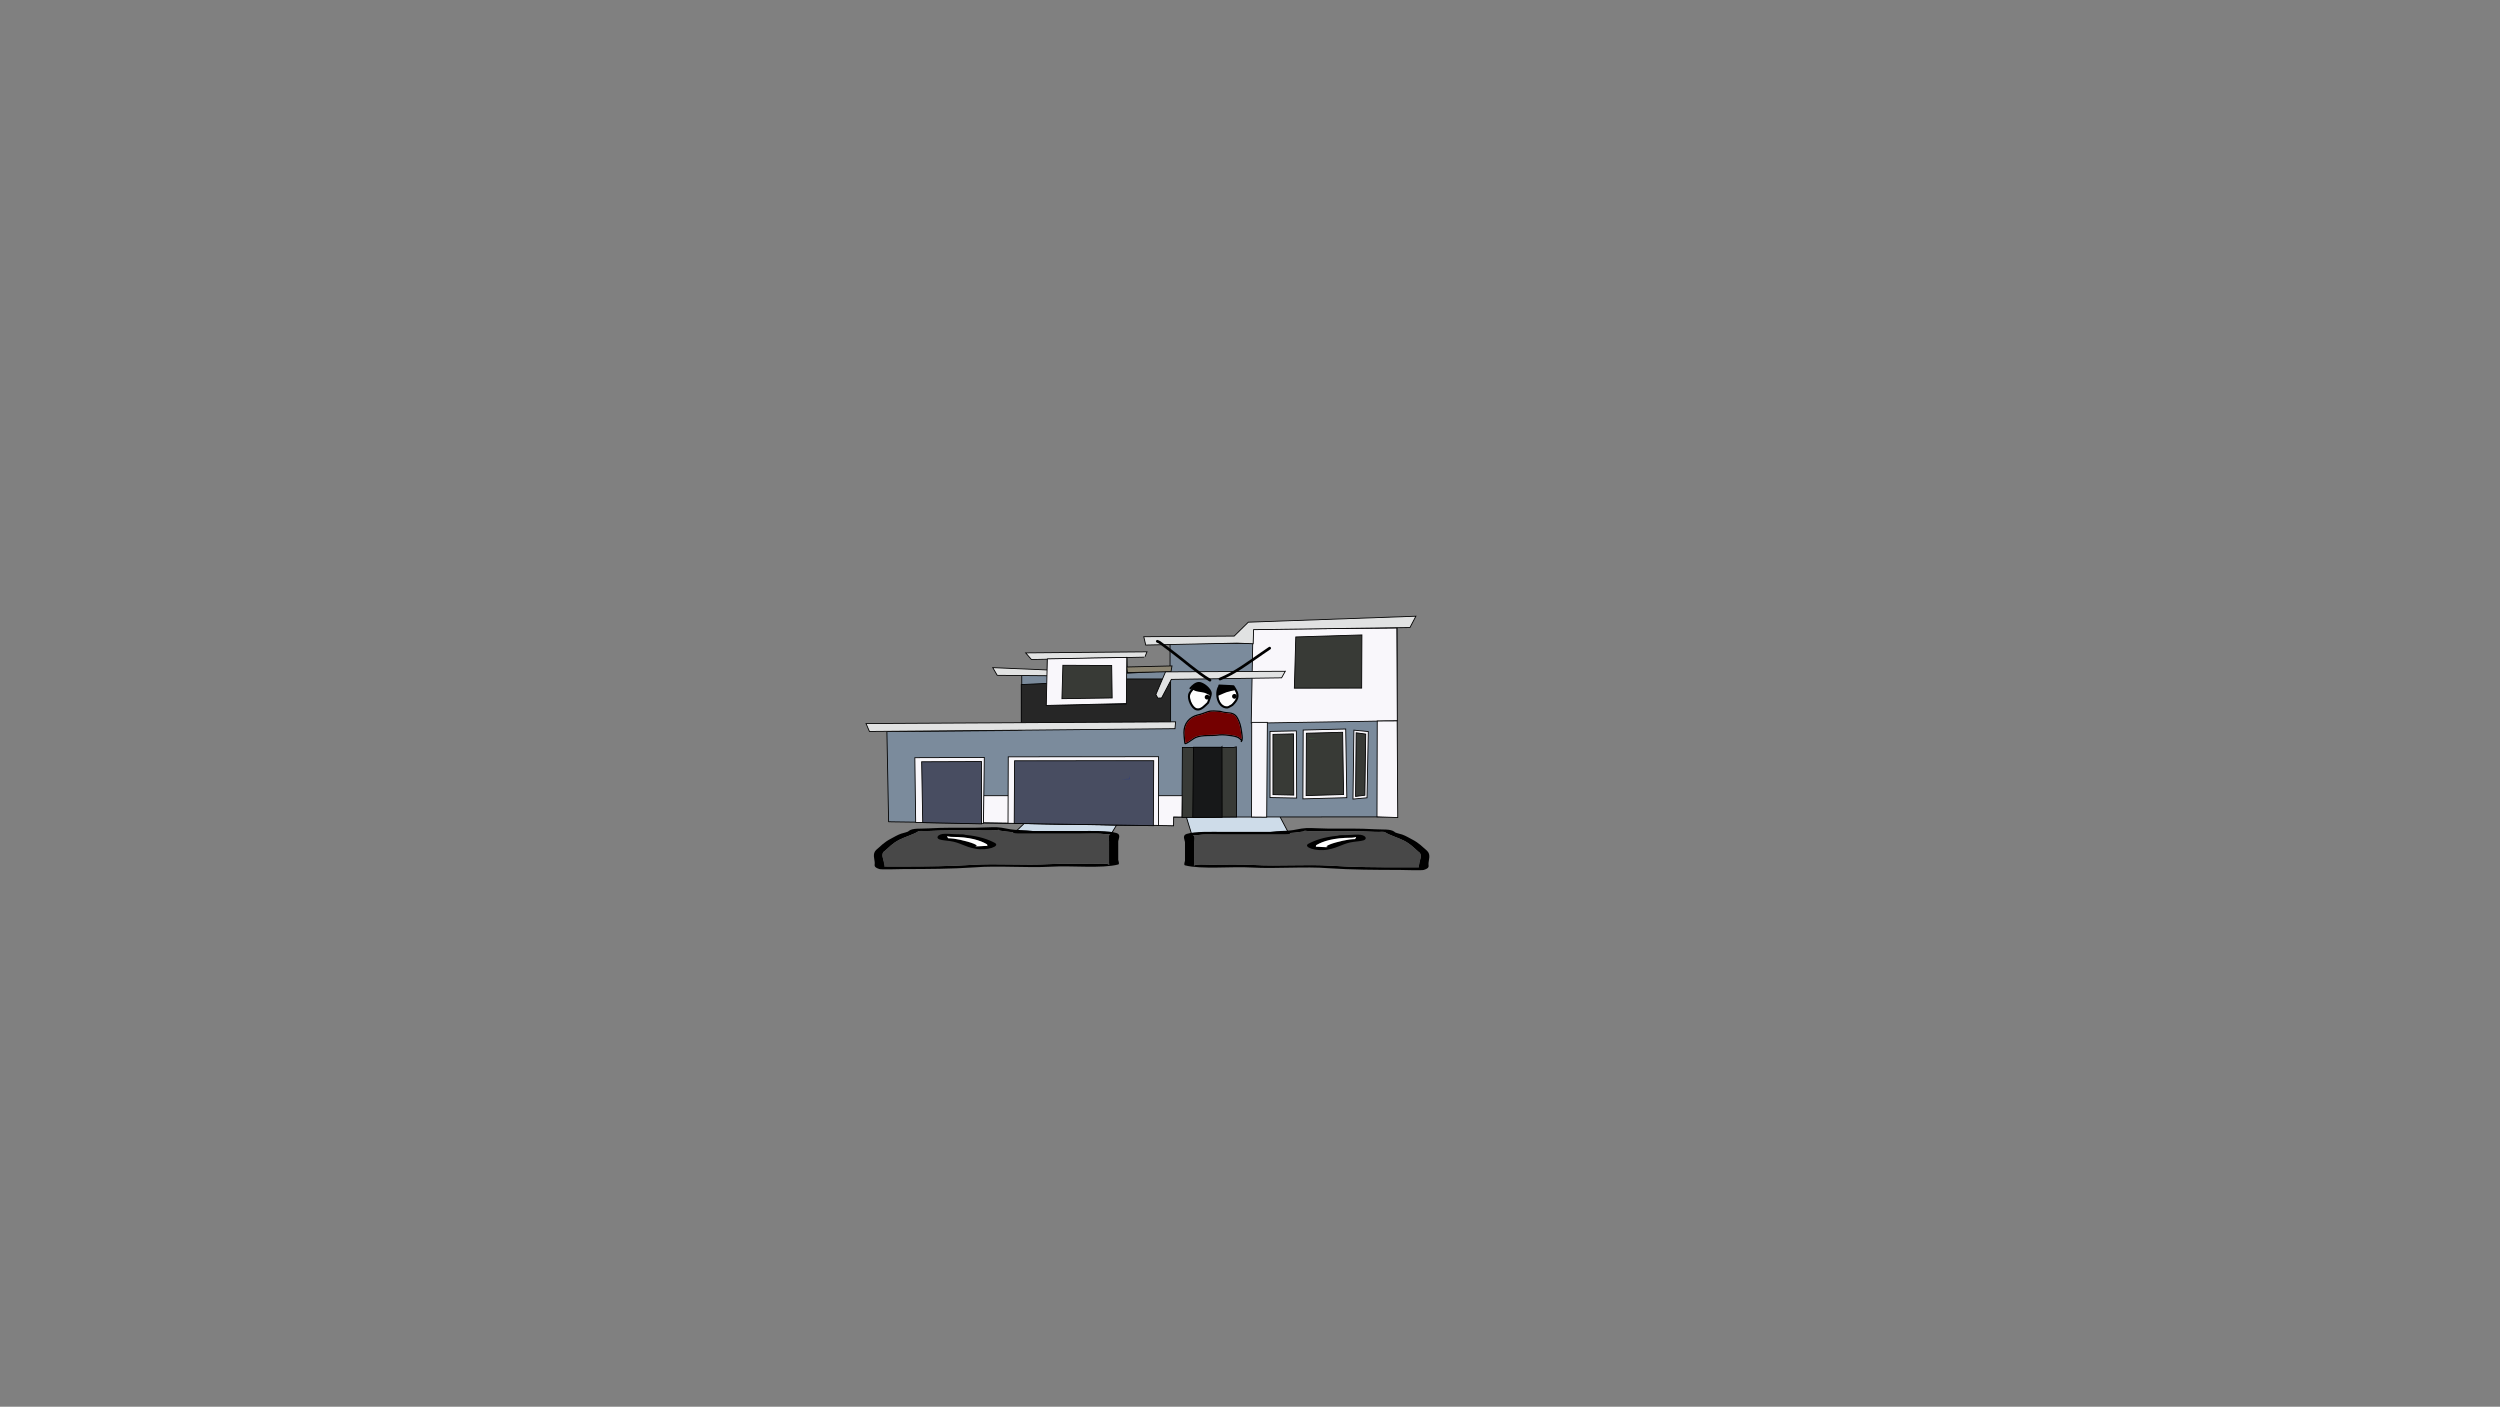 <svg version="1.1" xmlns="http://www.w3.org/2000/svg" xmlns:xlink="http://www.w3.org/1999/xlink" width="2878.25" height="1619.58" viewBox="0,0,2878.25,1619.58"><rect x="0" y="0" width="2878.25" height="1619.58" fill="#808080" stroke="none"/><g transform="translate(1117.373,629.809)"><g data-paper-data="{&quot;isPaintingLayer&quot;:true}" stroke-linejoin="miter" stroke-miterlimit="10" stroke-dasharray="" stroke-dashoffset="0" style="mix-blend-mode: normal"><path d="M-1117.373,989.77v-1619.58h2878.25v1619.58z" fill="none" fill-rule="nonzero" stroke="#000000" stroke-width="0" stroke-linecap="butt"/><g><path d="M50.26,329.296l35.017,-33.552l97.841,-0.3l-20.598,33.851z" fill="#cedce9" fill-rule="nonzero" stroke="#000000" stroke-width="1" stroke-linecap="round"/><path d="M40.954,327.537c-3.379,-0.474 -11.421,-1.212 -7.897,-1.975c-1.927,0.245 -4.498,0.543 -5.865,0.623c-6.48,0.38 -14.878,0 -21.564,0c-18.344,0 -36.154,-0.202 -53.911,0.755c-8.025,0.433 -10.231,-0.903 -12.695,0.966c-5.083,3.137 -14.646,5.936 -20.79,9.094c-8.326,4.28 -11.555,8.412 -16.659,12.703c-5.776,3.534 -1.071,10.32 -1.071,14.253c0,1.053 1.62,2.927 0.073,3.702c1.538,0.039 3.024,0.075 3.971,0.075c6.29,0 12.579,0 18.869,0c25.019,0 54.088,-0.153 78.372,-1.855c28.833,-1.815 60.082,0.788 89.147,-0.841c15.917,-0.817 33.267,-0.331 49.472,-0.326c8.221,0.003 15.261,-0.872 18.869,0.755c0.948,0.428 0,-1.007 0,-1.511c0,-1.259 0,-2.518 0,-3.777c0,-7.051 0,-14.101 0,-21.152c0,-1.667 -1.559,-7.63 1.666,-8.275c-0.605,-0.01 -1.29,-0.027 -1.666,-0.034c-3.335,-0.068 -5.199,-0.017 -7.802,-0.537c-4.519,-0.904 -19.765,-0.218 -25.892,-0.218c-23.811,0 -47.621,0 -71.432,0c0,0 -5.391,0 -5.391,-1.511c0,-0.062 0.009,-0.121 0.026,-0.178c-2.577,-0.153 -5.181,-0.365 -7.829,-0.736zM125.579,326.941c14.373,0 32.744,-0.717 42.559,2.346c5.625,1.755 1.917,7.384 1.917,9.741c0,7.051 0,14.101 0,21.152c0,0.805 1.857,4.799 0,5.288c-18.755,4.939 -54.106,1.088 -77.009,2.533c-28.421,1.593 -61.151,-1.443 -88.647,0.81c-25.028,1.754 -55.181,1.945 -80.987,1.945c-3.702,0 -25.9,0.786 -28.303,0c-6.891,-2.253 -5.391,-4.132 -5.391,-6.799c0,-4.823 -3.051,-10.572 1.624,-15.209c5.232,-4.398 8.9,-8.81 17.244,-13.099c3.366,-1.73 7.002,-4.044 11.351,-5.607c2.846,-1.023 8.288,-1.853 8.968,-3.182c4.612,-3.499 12.947,-2.353 22.809,-2.941c17.556,-1.047 35.724,-0.755 53.911,-0.755c6.707,0 19.813,-0.865 24.544,-0.596c8.237,0.469 13.012,2.437 20.995,3.022c5.858,0.429 12.031,0.175 18.869,1.133c0.519,0.073 1.038,0.145 1.557,0.218c17.995,0 35.991,0 53.986,0z" fill="#000000" fill-rule="nonzero" stroke="none" stroke-width="1" stroke-linecap="butt"/><path d="M48.857,328.201c-0.017,0.057 -0.026,0.117 -0.026,0.179c0,1.511 5.418,1.513 5.418,1.513c23.811,0 47.748,0.03 71.559,0.03c6.127,0 21.387,-0.678 25.906,0.225c2.603,0.521 4.471,0.472 7.806,0.54c0.377,0.008 1.062,0.025 1.667,0.035c-3.225,0.645 -1.65,6.623 -1.65,8.29c0,7.051 -0.011,14.143 -0.011,21.194c0,1.259 -0.009,2.524 -0.009,3.783c0,0.504 0.944,1.941 -0.004,1.513c-3.607,-1.628 -10.654,-0.749 -18.875,-0.752c-16.206,-0.006 -33.605,-0.474 -49.522,0.343c-29.065,1.629 -60.6,-0.959 -89.433,0.856c-24.284,1.701 -53.471,1.828 -78.49,1.828c-6.29,0 -12.59,-0.005 -18.88,-0.005c-0.946,0 -2.434,-0.037 -3.973,-0.076c1.548,-0.775 -0.083,-2.655 -0.083,-3.708c0,-3.934 -4.73,-10.745 1.046,-14.279c5.104,-4.291 8.344,-8.452 16.67,-12.732c6.143,-3.158 15.747,-5.98 20.83,-9.116c2.464,-1.87 4.687,-0.539 12.712,-0.972c17.757,-0.957 35.682,-0.777 54.026,-0.777c6.686,0 15.16,0.377 21.64,-0.004c1.368,-0.08 3.96,-0.379 5.887,-0.623c-3.524,0.763 4.55,1.502 7.929,1.976c2.648,0.371 5.283,0.585 7.86,0.738z" fill="#484848" fill-rule="nonzero" stroke="none" stroke-width="1" stroke-linecap="butt"/><path d="M-26.72,333.74c0,0.511 1.859,1.129 0.932,1.534c2.369,0.068 4.753,0.218 6.87,0.514c8.163,1.144 24.769,5.312 26.335,8.068c0.127,0.224 -2.181,0.262 -1.79,0.46c1.301,0.661 11.901,-0.488 13.121,-0.3c0.276,0.043 0.412,0.109 0.466,0.189c-0.057,-0.25 -0.109,-0.492 -0.109,-0.645c0,-0.535 0.075,-1.112 -0.779,-1.591c-7.259,-4.219 -19.12,-8.23 -39.655,-8.23c0,0 -2.423,-0 -4.021,-0.455c-0.533,-0.085 -0.947,-0.185 -1.225,-0.301c-0.071,0.288 -0.146,0.582 -0.146,0.757zM19.105,345.072c0.368,0.309 0.259,-0.204 0.137,-0.741c-0.026,0.233 -0.389,0.53 -0.137,0.741zM27.97,340.619c6.704,3.757 -8.517,9.247 -22.343,6.719c-13.045,-2.385 -17.462,-7.179 -29.366,-8.847c-4.022,-0.564 -8.841,-0.871 -11.845,-1.809c-4.761,-1.486 -2.651,-6.56 6.454,-6.56c6.556,0 9.785,0.596 15.889,0.596h2.696c0,0 3.094,-0 4.594,0.657c15.969,1.461 26.217,5.173 33.922,9.243z" fill="#000000" fill-rule="nonzero" stroke="none" stroke-width="1" stroke-linecap="butt"/><path d="M-26.774,332.933c0.278,0.117 0.692,0.217 1.225,0.301c1.597,0.455 4.032,0.452 4.032,0.452c20.535,0 32.823,4.1 40.083,8.319c0.854,0.479 0.755,1.066 0.755,1.601c0,0.152 0.042,0.398 0.099,0.648c-0.054,-0.081 -0.188,-0.147 -0.465,-0.19c-1.219,-0.188 -11.912,0.981 -13.212,0.32c-0.391,-0.199 1.661,-0.369 1.534,-0.593c-1.566,-2.756 -18.252,-6.903 -26.415,-8.046c-2.117,-0.297 -4.514,-0.44 -6.884,-0.508c0.926,-0.404 -0.91,-1.032 -0.91,-1.543c0,-0.175 0.087,-0.473 0.159,-0.761z" fill="#ffffff" fill-rule="nonzero" stroke="none" stroke-width="1" stroke-linecap="butt"/><path d="M254.448,330.271l-20.598,-66.99l97.841,0.593l35.017,66.397z" data-paper-data="{&quot;index&quot;:null}" fill="#cedce9" fill-rule="nonzero" stroke="#000000" stroke-width="1" stroke-linecap="round"/><path d="M376.015,328.512c-2.648,0.371 -5.251,0.583 -7.829,0.736c0.017,0.057 0.026,0.116 0.026,0.178c0,1.511 -5.391,1.511 -5.391,1.511c-23.811,0 -47.621,0 -71.432,0c-6.127,0 -21.373,-0.685 -25.892,0.218c-2.603,0.521 -4.467,0.469 -7.802,0.537c-0.376,0.008 -1.061,0.024 -1.666,0.034c3.225,0.645 1.666,6.609 1.666,8.275c0,7.051 0,14.101 0,21.152c0,1.259 0,2.518 0,3.777c0,0.504 -0.948,1.939 0,1.511c3.607,-1.628 10.648,-0.753 18.869,-0.755c16.206,-0.006 33.556,-0.491 49.472,0.326c29.065,1.629 60.314,-0.974 89.147,0.841c24.284,1.701 53.353,1.855 78.372,1.855c6.29,0 12.579,0 18.869,0c0.946,0 2.432,-0.036 3.971,-0.075c-1.548,-0.775 0.073,-2.649 0.073,-3.702c0,-3.934 4.705,-10.719 -1.071,-14.253c-5.104,-4.291 -8.333,-8.423 -16.659,-12.703c-6.143,-3.158 -15.707,-5.957 -20.79,-9.094c-2.464,-1.87 -4.67,-0.533 -12.695,-0.966c-17.757,-0.957 -35.567,-0.755 -53.911,-0.755c-6.687,0 -15.084,0.38 -21.564,0c-1.368,-0.08 -3.939,-0.379 -5.865,-0.623c3.524,0.763 -4.518,1.501 -7.897,1.975zM291.389,327.916c17.995,0 35.991,0 53.986,0c0.519,-0.073 1.038,-0.145 1.557,-0.218c6.838,-0.958 13.011,-0.704 18.869,-1.133c7.983,-0.585 12.758,-2.553 20.995,-3.022c4.732,-0.269 17.837,0.596 24.544,0.596c18.187,0 36.355,-0.291 53.911,0.755c9.862,0.588 18.197,-0.558 22.809,2.941c0.68,1.329 6.122,2.16 8.968,3.182c4.35,1.563 7.985,3.877 11.351,5.607c8.344,4.289 12.013,8.7 17.244,13.099c4.675,4.636 1.624,10.385 1.624,15.209c0,2.667 1.5,4.546 -5.391,6.799c-2.403,0.786 -24.602,0 -28.303,0c-25.806,0 -55.959,-0.191 -80.987,-1.945c-27.496,-2.252 -60.226,0.783 -88.647,-0.81c-22.903,-1.446 -58.253,2.406 -77.009,-2.533c-1.857,-0.489 0,-4.483 0,-5.288c0,-7.051 0,-14.101 0,-21.152c0,-2.357 -3.708,-7.985 1.917,-9.741c9.816,-3.063 28.186,-2.346 42.559,-2.346z" data-paper-data="{&quot;index&quot;:null}" fill="#000000" fill-rule="nonzero" stroke="none" stroke-width="1" stroke-linecap="butt"/><path d="M368.111,329.176c2.577,-0.153 5.212,-0.367 7.86,-0.738c3.379,-0.474 11.453,-1.213 7.929,-1.976c1.927,0.245 4.519,0.543 5.887,0.623c6.48,0.38 14.953,0.004 21.64,0.004c18.344,0 36.269,-0.181 54.026,0.777c8.025,0.433 10.248,-0.898 12.712,0.972c5.083,3.137 14.687,5.958 20.83,9.116c8.326,4.28 11.566,8.44 16.67,12.732c5.776,3.534 1.046,10.346 1.046,14.279c0,1.053 -1.63,2.933 -0.083,3.708c-1.538,0.039 -3.026,0.076 -3.973,0.076c-6.29,0 -12.59,0.005 -18.88,0.005c-25.019,0 -54.206,-0.127 -78.49,-1.828c-28.833,-1.815 -60.368,0.773 -89.433,-0.856c-15.917,-0.817 -33.316,-0.349 -49.522,-0.343c-8.221,0.003 -15.268,-0.875 -18.875,0.752c-0.948,0.428 -0.004,-1.01 -0.004,-1.513c0,-1.259 -0.009,-2.524 -0.009,-3.783c0,-7.051 -0.011,-14.143 -0.011,-21.194c0,-1.667 1.575,-7.645 -1.65,-8.29c0.605,-0.01 1.29,-0.027 1.667,-0.035c3.335,-0.068 5.203,-0.019 7.806,-0.54c4.519,-0.904 19.779,-0.225 25.906,-0.225c23.811,0 47.748,-0.03 71.559,-0.03c0,0 5.418,-0.003 5.418,-1.513c0,-0.062 -0.008,-0.121 -0.026,-0.179z" data-paper-data="{&quot;index&quot;:null}" fill="#484848" fill-rule="nonzero" stroke="none" stroke-width="1" stroke-linecap="butt"/><path d="M443.688,334.715c0,-0.175 -0.075,-0.469 -0.146,-0.757c-0.278,0.117 -0.692,0.217 -1.225,0.301c-1.597,0.455 -4.021,0.455 -4.021,0.455c-20.535,0 -32.395,4.011 -39.655,8.23c-0.854,0.479 -0.779,1.055 -0.779,1.591c0,0.152 -0.052,0.394 -0.109,0.645c0.054,-0.081 0.19,-0.147 0.466,-0.189c1.219,-0.188 11.82,0.962 13.121,0.3c0.391,-0.199 -1.917,-0.236 -1.79,-0.46c1.566,-2.756 18.172,-6.924 26.335,-8.068c2.117,-0.297 4.501,-0.446 6.87,-0.514c-0.926,-0.404 0.932,-1.023 0.932,-1.534zM397.726,345.305c-0.122,0.537 -0.231,1.051 0.137,0.741c0.251,-0.211 -0.112,-0.508 -0.137,-0.741zM388.998,341.593c7.705,-4.071 17.952,-7.782 33.922,-9.243c1.5,-0.657 4.594,-0.657 4.594,-0.657h2.696c6.104,0 9.333,-0.596 15.889,-0.596c9.105,0 11.215,5.074 6.454,6.56c-3.004,0.938 -7.824,1.245 -11.845,1.809c-11.905,1.668 -16.322,6.462 -29.366,8.847c-13.826,2.528 -29.047,-2.962 -22.343,-6.719z" data-paper-data="{&quot;index&quot;:null}" fill="#000000" fill-rule="nonzero" stroke="none" stroke-width="1" stroke-linecap="butt"/><path d="M443.742,333.907c0.072,0.288 0.159,0.586 0.159,0.761c0,0.511 -1.836,1.139 -0.91,1.543c-2.369,0.068 -4.766,0.211 -6.884,0.508c-8.163,1.144 -24.849,5.291 -26.415,8.046c-0.127,0.224 1.925,0.394 1.534,0.593c-1.301,0.661 -11.993,-0.508 -13.212,-0.32c-0.276,0.043 -0.41,0.109 -0.465,0.19c0.057,-0.25 0.099,-0.496 0.099,-0.648c0,-0.535 -0.099,-1.122 0.755,-1.601c7.259,-4.219 19.548,-8.319 40.083,-8.319c0,0 2.434,0.003 4.032,-0.452c0.533,-0.085 0.947,-0.185 1.225,-0.301z" data-paper-data="{&quot;index&quot;:null}" fill="#ffffff" fill-rule="nonzero" stroke="none" stroke-width="1" stroke-linecap="butt"/><path d="M490.986,94.192v210.895v5.534l-257.624,0.307l-0.246,9.85l-323.985,-4.427l-3.443,-0.123l-1.968,-103.788l140.248,-1.168l15.002,-0.676v-62.9l29.513,-0.246v-18.446l91.552,-2.213l0.492,18.446l49.188,-2.705v-31.358l95.364,-0.061v-16.235l164.597,-2.213l1.476,-0.246z" fill="#7b8b9c" fill-rule="nonzero" stroke="#000000" stroke-width="1" stroke-linecap="round"/><path d="M375.141,211.714l0.353,77.296l-30.694,-0.603v-76.127l29.283,-0.603z" fill="#f9f7fb" fill-rule="nonzero" stroke="#000000" stroke-width="1" stroke-linecap="round"/><path d="M382.981,210.7l48.956,-1.212l1.288,79.077l-50.566,1.364z" fill="#f9f7fb" fill-rule="nonzero" stroke="#000000" stroke-width="1" stroke-linecap="round"/><path d="M441.355,210.797l16.59,1.636l-1.452,76.243l-16.175,1.488z" fill="#f9f7fb" fill-rule="nonzero" stroke="#000000" stroke-width="1" stroke-linecap="round"/><path d="M490.79,93.184l0.55,106.855l-168.163,2.749l2.016,-108.138z" fill="#f9f7fb" fill-rule="nonzero" stroke="#000000" stroke-width="1" stroke-linecap="round"/><path d="M325.388,111.357l-18.692,-0.738l-105.017,2.213l-2.213,-9.592l104.095,-0.738l16.232,-15.986l192.941,-6.886l-6.825,13.035l-180.03,2.459z" fill="#e1e2e2" fill-rule="nonzero" stroke="#000000" stroke-width="1" stroke-linecap="round"/><path d="M199.465,126.79l-129.365,2.705l-6.64,-7.624l139.695,-1.23l-2.213,5.411" fill="#e1e2e2" fill-rule="nonzero" stroke="#000000" stroke-width="1" stroke-linecap="round"/><path d="M230.802,143.514l-50.167,0.984l-0.846,-6.394l52.14,-1.23z" fill="#8b8471" fill-rule="nonzero" stroke="#000000" stroke-width="1" stroke-linecap="round"/><path d="M88.791,148.187l-58.042,-0.492l-5.165,-8.854l63.699,2.705z" fill="#e1e2e2" fill-rule="nonzero" stroke="#000000" stroke-width="1" stroke-linecap="round"/><path d="M58.418,158.356l30.989,-1.432l-1.121,25.09l90.705,-1.221v-28.941h51.34v50.124l-171.913,1.671z" fill="#262626" fill-rule="nonzero" stroke="#000000" stroke-width="1" stroke-linecap="round"/><path d="M58.602,210.84l-174.989,1.476l-3.935,-9.1l356.431,-1.968l-0.738,7.87z" fill="#e1e2e2" fill-rule="nonzero" stroke="#000000" stroke-width="1" stroke-linecap="round"/><path d="M179.912,127.036l-0.492,53.123l-92.228,2.213l1.23,-53.615z" fill="#f9f7fb" fill-rule="nonzero" stroke="#000000" stroke-width="1" stroke-linecap="round"/><path d="M163.054,173.75l-57.822,0.824l1.099,-38.456l56.174,0.275z" fill="#383a36" fill-rule="nonzero" stroke="#000000" stroke-width="1" stroke-linecap="round"/><path d="M305.994,230.016l0.275,80.724l-62.903,0.549l0.549,-80.576h59.058z" fill="#383a36" fill-rule="nonzero" stroke="#000000" stroke-width="1" stroke-linecap="round"/><path d="M289.513,229.742l0.137,81.342l-33.787,0.137l0.824,-80.758h32.138z" fill="#171819" fill-rule="nonzero" stroke="#000000" stroke-width="1" stroke-linecap="round"/><path d="M243.628,287.117l-0.275,23.76l-9.477,-0.137l-0.137,10.163l-218.754,-3.537v-31.074h228.861" fill="#f9f7fb" fill-rule="nonzero" stroke="#000000" stroke-width="1" stroke-linecap="round"/><path d="M468.236,200.316l22.936,-0.137l0.687,111.248l-23.898,-0.824l0.275,-109.36z" fill="#f9f7fb" fill-rule="nonzero" stroke="#000000" stroke-width="1" stroke-linecap="round"/><path d="M340.987,311.015l-17.443,-0.172l0.172,-109.017h18.026z" fill="#f9f7fb" fill-rule="nonzero" stroke="#000000" stroke-width="1" stroke-linecap="round"/><path d="M43.157,318.019l0.275,-76.5l173.053,-0.137v79.11z" fill="#f9f7fb" fill-rule="nonzero" stroke="#000000" stroke-width="1" stroke-linecap="round"/><path d="M50.299,318.157l0.412,-72.071l160.177,-0.137l-0.412,74.852z" fill="#484d61" fill-rule="nonzero" stroke="#000000" stroke-width="1" stroke-linecap="round"/><path d="M-63.147,317.092l-0.961,-74.578l79.968,-0.275l-0.961,75.917z" fill="#f9f7fb" fill-rule="nonzero" stroke="#000000" stroke-width="1" stroke-linecap="round"/><path d="M-55.044,317.23l-1.236,-70.011l68.912,-0.275v71.762z" fill="#484d61" fill-rule="nonzero" stroke="#000000" stroke-width="1" stroke-linecap="round"/><path d="M224.481,143.706l137.893,-0.687l-4.258,7.554l-126.906,1.785l-11.262,21.426l-4.258,0.137l-2.335,-4.12z" fill="#e1e2e2" fill-rule="nonzero" stroke="#000000" stroke-width="1" stroke-linecap="round"/><path d="M450.587,101.188l-0.275,61.187l-77.496,0.137l1.648,-58.989z" fill="#383a36" fill-rule="nonzero" stroke="#000000" stroke-width="1" stroke-linecap="round"/><path d="M386.654,214.359l41.752,-1.099l1.099,71.659l-43.126,1.236z" fill="#383a36" fill-rule="nonzero" stroke="#000000" stroke-width="1" stroke-linecap="round"/><path d="M443.981,213.844l10.988,1.511l-0.961,70.389l-10.713,1.373z" fill="#383a36" fill-rule="nonzero" stroke="#000000" stroke-width="1" stroke-linecap="round"/><path d="M371.821,215.149l0.275,70.423l-23.898,-0.549v-69.359l22.799,-0.549z" fill="#383a36" fill-rule="nonzero" stroke="#000000" stroke-width="1" stroke-linecap="round"/><path d="M390.138,220.726l-0.3,-0.3l9.59,-0.3z" fill="#3f7e38" fill-rule="evenodd" stroke="none" stroke-width="1" stroke-linecap="butt"/><path d="M183.063,267.2h-9.59l9.29,-0.3l0.3,-4.196z" fill="#192c95" fill-rule="evenodd" stroke="none" stroke-width="1" stroke-linecap="butt"/><path d="M263.008,157.61c4.082,-0.005 12.332,6.63 12.454,10.761c0.089,3.027 -2.14,7.283 -2.88,10.273c-2.874,2.547 -7.617,8.542 -12.233,7.126c-4.676,-1.434 -8.78,-11.002 -7.6,-15.496c0.919,-3.5 4.495,-6.185 6.244,-9.241l0.562,-1.112c0,0 0.367,-0.731 -0.115,-1.282c1.119,-0.623 2.333,-1.028 3.568,-1.03z" fill="#fdfdfd" fill-rule="nonzero" stroke="none" stroke-width="0.5" stroke-linecap="butt"/><path d="M298.227,161.145c1.311,0.063 2.863,-0.664 3.959,0.058c1.163,0.767 1.317,2.484 2.028,3.683c4.078,6.879 1.726,10.784 -3.418,16.061c-1.21,0.567 -4.172,2.721 -5.448,2.69c-10.15,-0.248 -12.597,-16.576 -7.755,-22.991c3.524,0.171 7.111,0.328 10.635,0.499z" fill="#fdfdfd" fill-rule="nonzero" stroke="none" stroke-width="0.5" stroke-linecap="butt"/><path d="M269.606,172.839c0,-1.527 1.238,-2.765 2.765,-2.765c1.527,0 2.765,1.238 2.765,2.765c0,1.527 -1.238,2.765 -2.765,2.765c-1.527,0 -2.765,-1.238 -2.765,-2.765z" fill="#000000" fill-rule="nonzero" stroke="none" stroke-width="0.5" stroke-linecap="butt"/><path d="M301.098,171.893c0,-1.527 1.238,-2.765 2.765,-2.765c1.527,0 2.765,1.238 2.765,2.765c0,1.527 -1.238,2.765 -2.765,2.765c-1.527,0 -2.765,-1.238 -2.765,-2.765z" fill="#000000" fill-rule="nonzero" stroke="none" stroke-width="0.5" stroke-linecap="butt"/><path d="M213.641,107.864c0.654,-1.438 2.092,-0.784 2.092,-0.784l2.62,1.202c4.276,3.169 8.539,6.355 12.806,9.536c14.948,11.143 29.451,24.38 45.305,34.116c0,0 1.345,0.828 0.517,2.173c-0.828,1.345 -2.173,0.517 -2.173,0.517c-15.929,-9.822 -30.505,-23.066 -45.538,-34.273c-4.177,-3.114 -8.358,-6.222 -12.525,-9.349l-2.321,-1.046c0,0 -1.438,-0.654 -0.784,-2.092z" fill="#000000" fill-rule="nonzero" stroke="none" stroke-width="0.5" stroke-linecap="butt"/><path d="M345.663,115.526c0.891,1.305 -0.414,2.195 -0.414,2.195c-2.61,1.781 -6.178,4.216 -8.787,5.998c-15.743,10.745 -30.973,22.493 -48.642,29.705c0,0 -1.463,0.597 -2.06,-0.866c-0.597,-1.463 0.866,-2.06 0.866,-2.06c17.453,-7.124 32.501,-18.774 48.054,-29.39c2.61,-1.781 5.219,-3.562 7.829,-5.343l0.958,-0.654c0,0 1.305,-0.891 2.195,0.414z" fill="#000000" fill-rule="nonzero" stroke="none" stroke-width="0.5" stroke-linecap="butt"/><path d="M271.532,168.637c-3.829,-1.882 -8.135,-1.554 -12.117,-2.791c-1.027,-0.319 -1.975,-0.897 -2.938,-1.344c-1.523,1.799 -3.083,3.624 -3.65,5.783c-1.18,4.494 2.866,13.975 7.542,15.409c4.616,1.416 9.277,-4.552 12.151,-7.099c0.586,-2.367 2.096,-5.481 2.656,-8.178c-1.296,-0.499 -2.424,-0.859 -3.644,-1.78zM255.968,161.453c-0.672,0.665 -1.283,1.34 -1.819,1.952c0,0 -0.78,0.892 -1.672,0.111c-0.892,-0.78 -0.111,-1.672 -0.111,-1.672c2.519,-2.879 6.386,-6.521 10.645,-6.526c5.383,-0.006 14.586,7.634 14.744,13.005c0.101,3.417 -2.218,8.223 -3.213,11.507c-3.594,3.44 -8.865,9.787 -14.705,8.173c-6.053,-1.673 -10.703,-12.505 -9.309,-18.293c0.774,-3.214 3.49,-5.616 5.44,-8.257z" fill="#000000" fill-rule="nonzero" stroke="none" stroke-width="0.5" stroke-linecap="butt"/><path d="M298.039,166.276c-4.344,0.737 -8.609,3.327 -12.73,4.871c0.54,6.177 3.849,12.26 10.041,12.411c1.276,0.031 4.196,-2.112 5.406,-2.679c5.144,-5.278 7.476,-9.063 3.397,-15.942c-0.004,-0.006 -0.007,-0.012 -0.011,-0.018c-2.013,0.603 -4.151,0.529 -6.104,1.357zM285.249,159.408c0.057,-1.183 1.241,-1.126 1.241,-1.126c0.237,0.011 0.473,0.023 0.71,0.034c0.212,-0.061 0.491,-0.088 0.766,0.037c3.453,0.167 6.905,0.334 10.358,0.501c0.489,0.024 4.731,0.187 5.044,0.386c0.334,0.212 2.504,3.947 2.824,4.488c4.703,7.94 2.045,13.106 -4.068,19.085c-1.569,0.763 -4.935,3.12 -6.705,3.113c-11.974,-0.044 -15.39,-17.783 -10.106,-26.015c-0.048,-0.14 -0.073,-0.306 -0.064,-0.503z" fill="#000000" fill-rule="nonzero" stroke="none" stroke-width="0.5" stroke-linecap="butt"/><path d="M311.924,221.347c0.243,-1.372 0.08,-2.85 -0.098,-4.255c-0.654,-5.152 -1.43,-11.902 -3.645,-16.588c-0.841,-1.844 -1.911,-4.149 -3.299,-5.664c-3.261,-3.559 -8.784,-3.525 -13.165,-3.9c-1.67,-0.143 -3.142,-0.85 -4.812,-1.033c-4.019,-0.268 -9.191,-0.935 -13.098,0.302c-4.058,1.285 -7.758,3.076 -12.017,3.851c-9.51,2.38 -15.288,9.578 -15.288,19.426c0,2.625 0.346,5.142 0.555,7.743c0.077,0.958 0.137,1.496 0.23,2.431c0.065,0.655 -0.416,2.198 0.201,1.966c3.997,-1.505 7.343,-4.987 11.091,-6.991c8.529,-3.569 18.803,-1.626 27.856,-3.191c5.115,-0.305 9.523,0.196 14.545,1.022c4.453,0.733 8.001,1.445 10.945,4.879zM311.422,222.912c-0.096,-0.065 -0.192,-0.13 -0.287,-0.195c-2.881,-3.408 -6.024,-4.046 -10.399,-4.769c-4.883,-0.807 -9.153,-1.301 -14.128,-1.012c-8.842,1.548 -19.084,-0.454 -27.384,3.055c-3.1,1.649 -5.85,3.988 -8.88,5.777c-0.622,0.367 -2.736,1.391 -3.398,1.258c-0.963,-0.194 -1.086,-2.578 -1.151,-3.215c-0.349,-3.449 -0.792,-6.851 -0.792,-10.323c0,-10.559 6.282,-18.348 16.471,-20.892c4.204,-0.767 7.851,-2.545 11.859,-3.808c4.122,-1.299 9.461,-0.656 13.705,-0.373c1.337,0.15 2.417,0.6 3.705,0.917c5.229,1.287 11.08,-0.029 15.258,4.511c1.489,1.618 2.639,4.063 3.541,6.033c2.25,4.875 3.101,11.693 3.772,17.029c0.232,1.848 0.366,3.668 -0.088,5.377c0.038,0.089 0.061,0.198 0.061,0.329c0,0.393 -0.206,0.58 -0.402,0.669c-0.14,0.329 -0.306,0.654 -0.504,0.972c0,0 -0.403,0.633 -1.035,0.23c-0.633,-0.403 -0.23,-1.035 -0.23,-1.035c0.115,-0.174 0.216,-0.352 0.306,-0.534z" fill="#000000" fill-rule="nonzero" stroke="none" stroke-width="0.5" stroke-linecap="butt"/><path d="M301.025,216.487c-5.022,-0.827 -9.442,-1.309 -14.557,-1.004c-9.053,1.565 -19.404,-0.392 -27.934,3.178c-3.749,2.003 -7.093,5.487 -11.091,6.992c-0.616,0.232 -0.137,-1.312 -0.202,-1.968c-0.092,-0.935 -0.154,-1.476 -0.231,-2.434c-0.209,-2.601 -0.558,-5.129 -0.558,-7.753c-0,-9.848 5.788,-17.085 15.297,-19.466c4.259,-0.775 7.984,-2.583 12.041,-3.868c3.907,-1.237 9.114,-0.569 13.133,-0.301c1.67,0.183 3.152,0.896 4.822,1.039c4.38,0.375 9.918,0.359 13.179,3.918c1.388,1.515 2.462,3.83 3.303,5.674c2.215,4.686 2.991,11.462 3.645,16.613c0.178,1.405 0.339,2.888 0.096,4.26c-2.943,-3.434 -6.492,-4.147 -10.945,-4.88z" data-paper-data="{&quot;noHover&quot;:false,&quot;origItem&quot;:[&quot;Path&quot;,{&quot;applyMatrix&quot;:true,&quot;segments&quot;:[[[259.55272,207.27731],[-2.94349,-3.43379],[0.2432,-1.3723]],[[259.45456,203.02269],[0.17826,1.40451],[-0.65384,-5.15176]],[[255.8093,186.43513],[2.21485,4.68584],[-0.84112,-1.84382]],[[252.51041,180.77136],[1.38812,1.51468],[-3.26141,-3.55878]],[[239.34588,176.87151],[4.3804,0.37525],[-1.66974,-0.14304]],[[234.53393,175.83866],[1.67023,0.18328],[-4.01908,-0.26821]],[[221.43556,176.14098],[3.90725,-1.23722],[-4.0577,1.28486]],[[209.41879,179.99171],[4.25919,-0.77454],[-9.50966,2.38032]],[[194.13099,199.41776],[-0.00001,-9.84782],[0,2.62485]],[[194.68592,207.1605],[-0.20907,-2.60089],[0.077,0.95782]],[[194.91561,209.59165],[-0.09227,-0.9355],[0.06465,0.65545]],[[195.11626,211.55731],[-0.6164,0.23204],[3.99732,-1.5048]],[[206.2075,204.56665],[-3.74857,2.00343],[8.52937,-3.56909]],[[234.0634,201.37566],[-9.05319,1.56487],[5.11521,-0.3049]],[[248.60791,202.39813],[-5.02173,-0.82667],[4.45251,0.73297]]],&quot;closed&quot;:true}]}" fill="#740000" fill-rule="nonzero" stroke="none" stroke-width="0.5" stroke-linecap="butt"/></g></g></g></svg><!--rotationCenter:1437.37278:809.8093100000003-->